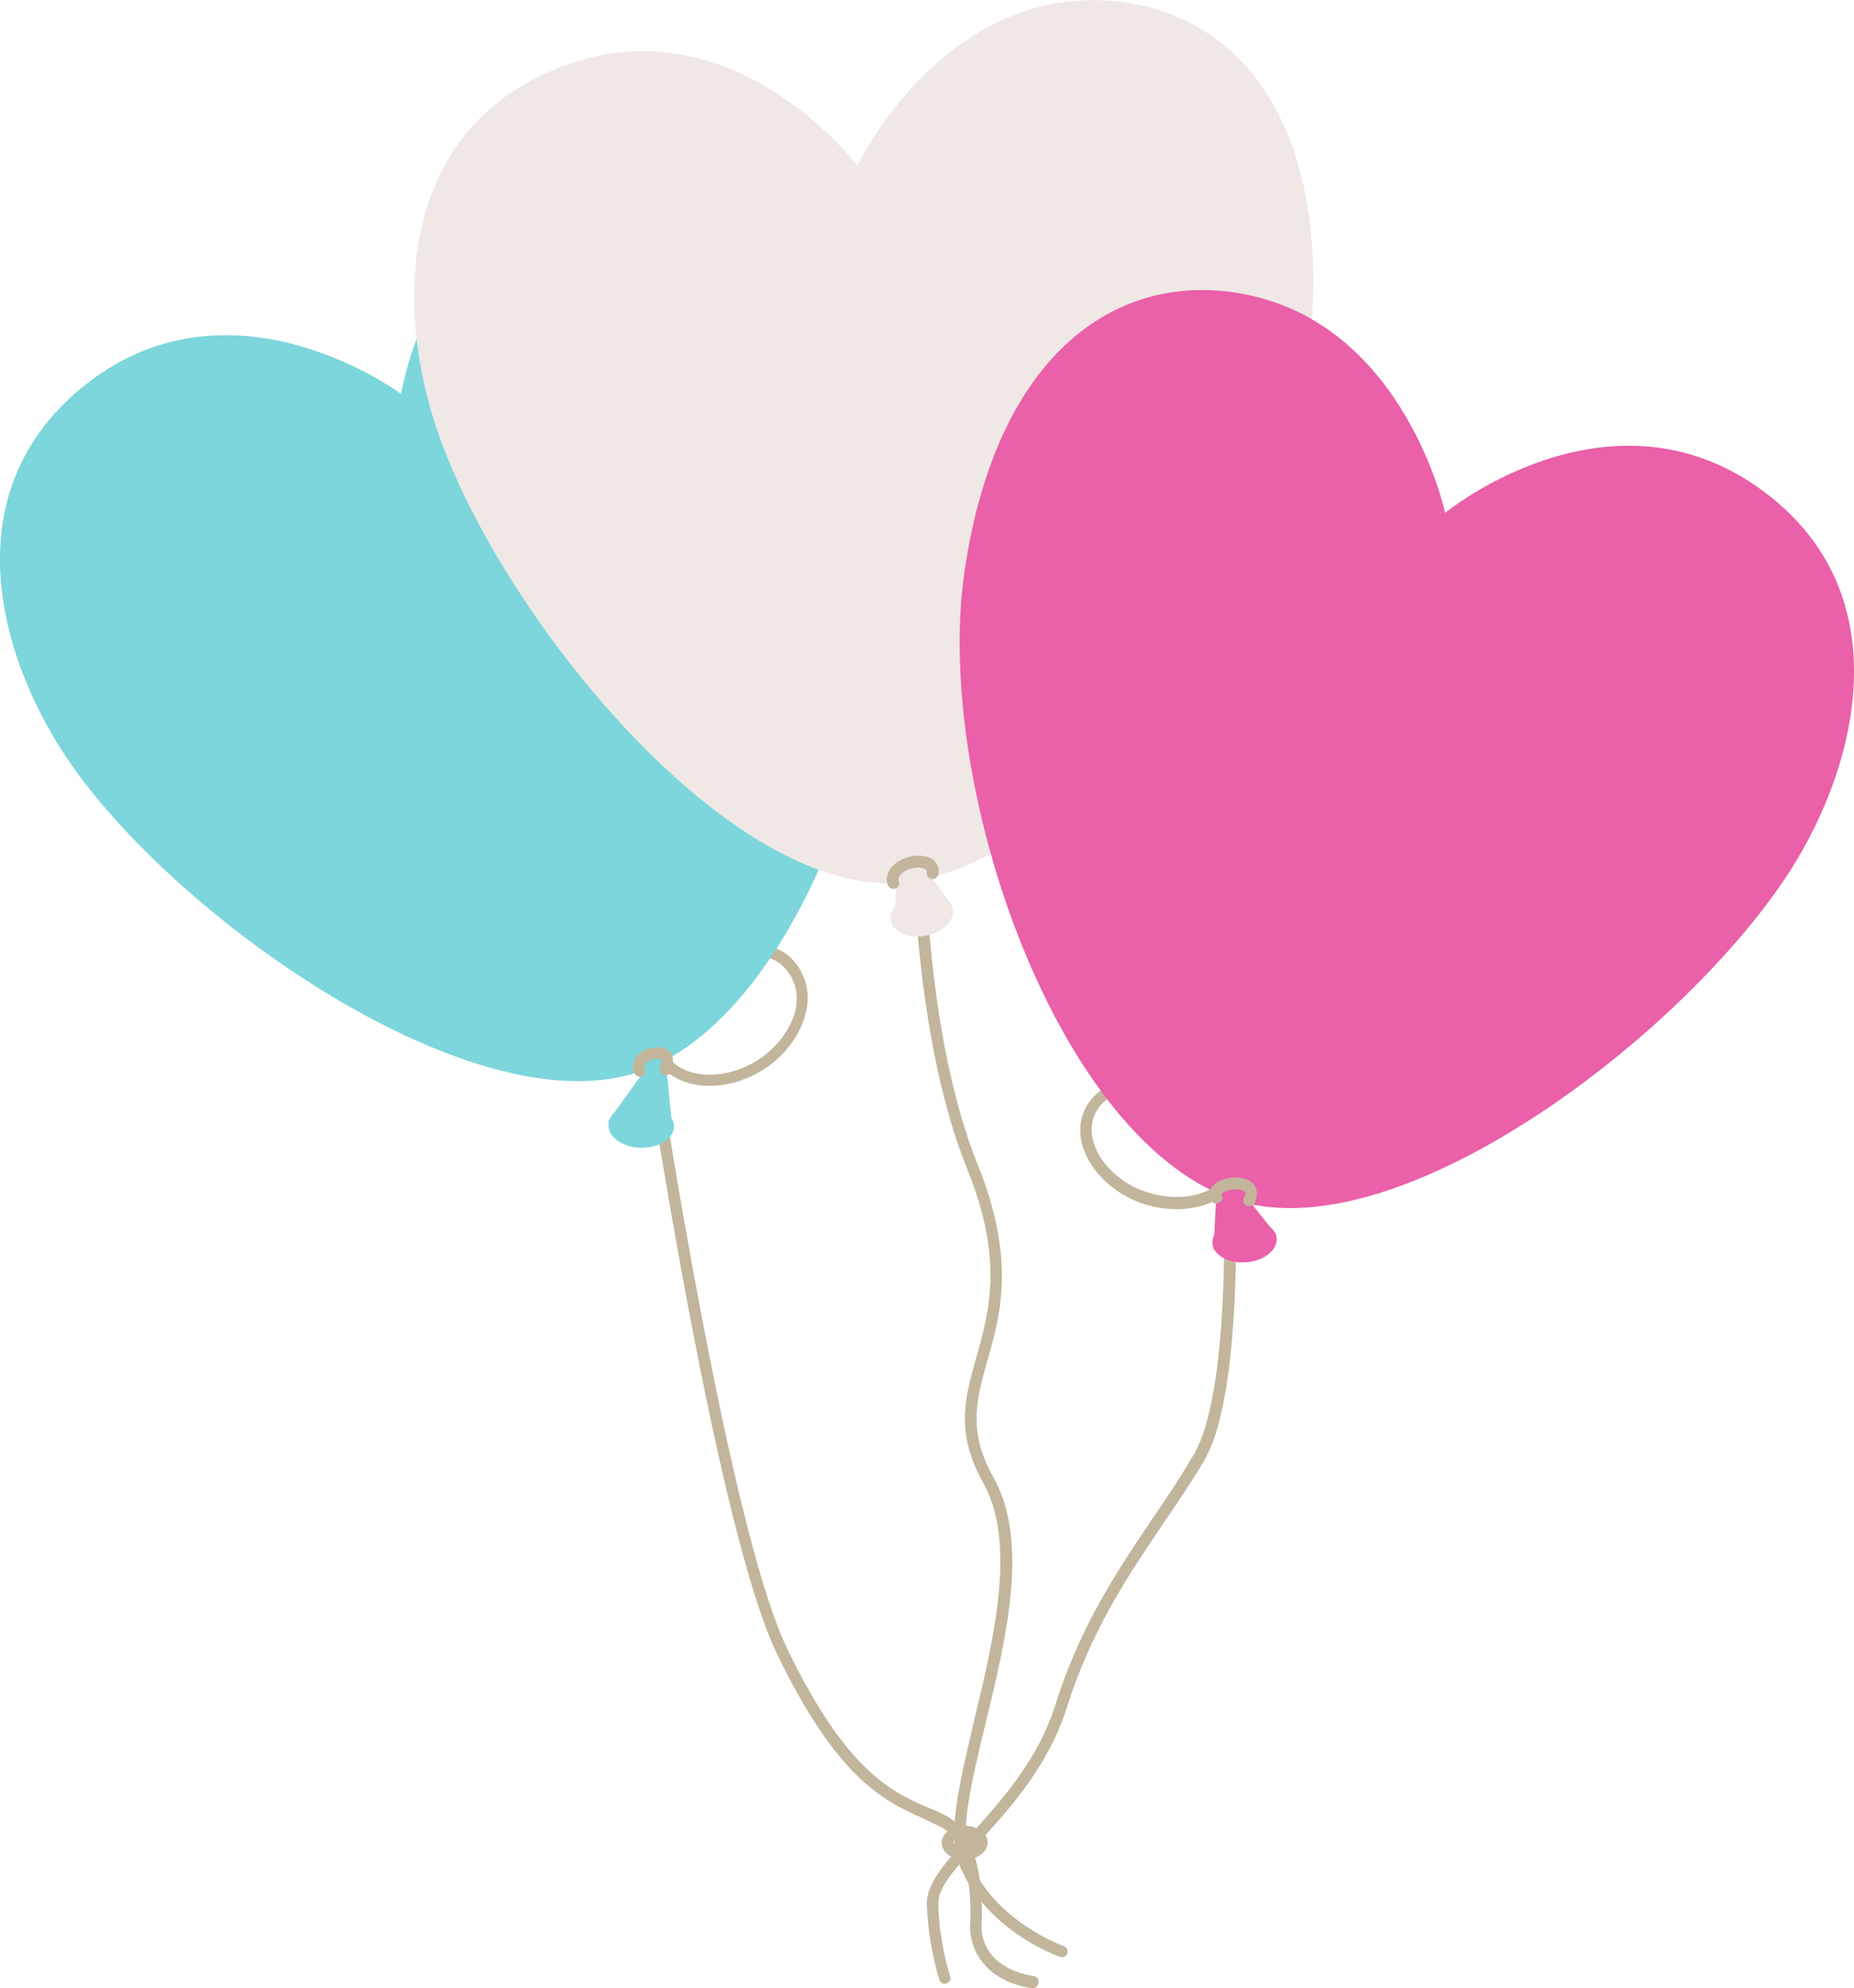 <?xml version="1.0" encoding="UTF-8"?><!-- Generator: Adobe Illustrator 18.0.0, SVG Export Plug-In . SVG Version: 6.00 Build 0)  --><svg xmlns="http://www.w3.org/2000/svg" enable-background="new 146.8 3 549.1 588.4" id="Layer_1" version="1.1" viewBox="146.8 3 549.1 588.4" x="0px" xml:space="preserve" y="0px">
<g id="Change4">
	<g>
		<path d="m452.6 591.5h-0.2c-18.9-3.1-18.3-18-18.3-18.2s1.8-24.3-8.7-29.6c-1.5-0.7-3.1-1.4-4.8-2.3-11.3-5-25.5-11.2-43.6-48.7-20.5-42.5-44.3-211-45.2-218.1-0.1-1 0.5-1.8 1.4-1.9 1-0.1 1.8 0.5 1.9 1.4 0.2 1.8 24.6 175 44.9 217 17.6 36.4 31.1 42.4 41.9 47 1.8 0.7 3.3 1.4 5 2.3 12.5 6.3 10.6 31.9 10.6 33 0 0.5-0.4 11.9 15.5 14.5 1 0.1 1.5 1.1 1.4 2-0.2 1-1 1.6-1.8 1.6z" fill="#C2B59B"/>
	</g>
	<g>
		<path d="m356.9 324.4c-7.1 0-13.2-3.1-16-8.2-1.9-3.5-2.3-7.5-1-11.8 1.8-6.2 6.8-11.7 13.5-15.2 7.1-3.8 13.1-6.3 18.5-6.3 4.9 0 8.7 2.3 11.5 6.5 2.6 4.2 3.3 8.9 1.9 14-1.9 7-7.4 13.7-14.5 17.4-4.5 2.4-9.3 3.6-13.9 3.6zm15-38.1c-4.9 0-11 2.9-16.8 6s-10.2 8-11.8 13.2c-1 3.3-0.7 6.4 0.7 9.2 2.1 4 7 6.4 13 6.4 4 0 8.3-1.1 12.3-3.2 6.3-3.3 11.2-9.2 12.9-15.2 1.1-4 0.6-8-1.5-11.3-2.4-3.5-5.1-5.1-8.8-5.1z" fill="#C2B59B"/>
	</g>
	<g>
		<path d="m432.5 553.4c-3.8 0-6.8-2.1-6.8-5 0-2.7 3-5 6.8-5s6.8 2.1 6.8 5c-0.1 2.8-3.1 5-6.8 5zm0-6.5c-2 0-3.3 1-3.3 1.4s1.2 1.4 3.3 1.4c2 0 3.3-1 3.3-1.4s-1.3-1.4-3.3-1.4z" fill="#C2B59B"/>
	</g>
	<g>
		<path d="m461.3 582.3c-0.2 0-0.4 0-0.6-0.1-1-0.4-22.5-8-30.1-28.1-3.2-8.6 0.5-23.8 4.6-41.4 6-24.8 12.7-52.9 2.9-70.6-8.5-15.1-5.5-25.5-2.1-37.5 3.8-13.5 8.1-28.7-2.7-55.5-9.4-23.1-13.2-51.7-14.9-71.6-1.8-21.5-1.3-37.9-1.3-38 0-1 0.8-1.7 1.8-1.7s1.7 0.8 1.7 1.8c0 0.6-1.7 64.8 15.8 108.2 11.3 28 6.7 44.5 2.9 57.7-3.3 11.8-6 21.1 1.8 34.9 10.6 18.9 3.7 47.7-2.5 73.1-3.9 16.3-7.7 31.8-4.9 39.4 7 18.6 27.9 26 28.1 26.1 1 0.4 1.4 1.3 1.1 2.3-0.2 0.5-0.9 1-1.6 1z" fill="#C2B59B"/>
	</g>
	<g>
		<path d="m495.2 360.9c-4.4 0-8.8-1-12.7-2.7-12-5.5-18.6-17.3-14.6-26.4 2.6-6 8.8-9.4 16.8-9.4 4 0 8.3 1 12.3 2.7 8.6 3.9 23 10.5 18.1 23.8-2.7 7.4-10.1 12-19.9 12zm-10.6-35.3c-6.5 0-11.7 2.7-13.6 7.4-3.2 7.4 2.6 17.3 12.9 21.9 3.6 1.5 7.4 2.4 11.3 2.4 8.2 0 14.4-3.6 16.5-9.8 3.1-8.7-3.6-13.7-16.3-19.5-3.4-1.4-7.2-2.4-10.8-2.4z" fill="#C2B59B"/>
	</g>
	<g>
		<path d="m426.7 590.2c-0.7 0-1.4-0.5-1.7-1.2-0.1-0.4-3.3-10.2-3.7-22.5-0.1-6.1 5.6-12.4 13-20.5 8.9-9.9 20-22 25.2-38.8 7.3-23.1 18.5-39.8 29.3-55.7 4.2-6.1 8-11.9 11.5-17.9 12.4-20.7 8.5-90.2 8.5-91 0-1 0.7-1.8 1.7-1.8s1.8 0.7 1.8 1.7c0.1 2.9 3.9 71.2-8.9 92.9-3.6 6.1-7.5 11.8-11.7 18-10.7 15.8-21.7 32.1-28.9 54.9-5.5 17.4-16.9 30-26.1 40-6.8 7.5-12.1 13.3-12 18.1 0.2 11.8 3.5 21.4 3.5 21.5 0.4 1-0.2 1.9-1.1 2.1 0 0.2-0.2 0.2-0.4 0.2z" fill="#C2B59B"/>
	</g>
</g>
<g id="Change1">
	<g>
		<path d="m336.4 320.1c-47.9 16.9-134.8-43.2-168-90.1-21.7-30.6-36.9-81.6 4.3-113.6 43.5-33.7 92.9 3.2 92.9 3.2s9-56 56.1-67.5c36.9-9 73.9 13.5 86.7 77s-19.7 172.6-72 191z" fill="#7CD6DB"/>
	</g>
	<g>
		<polygon fill="#7CD6DB" points="343.7 314.9 346.1 338.2 326.9 334.9 338.3 319"/>
	</g>
	<g>
		<path d="m327 335.9c-0.1 3.6 4.2 6.7 9.5 6.8 5.4 0.1 9.8-2.6 9.9-6.2s-4.2-6.5-9.5-6.8c-5.4-0.2-9.8 2.6-9.9 6.2z" fill="#7CD6DB"/>
	</g>
	<g opacity=".4">
		<path d="m327 335.9c-0.1 3.6 4.2 6.7 9.5 6.8 5.4 0.1 9.8-2.6 9.9-6.2s-4.2-6.5-9.5-6.8c-5.4-0.2-9.8 2.6-9.9 6.2z" fill="#7CD6DB"/>
	</g>
</g>
<g id="Change2">
	<g>
		<path d="m412.4 264.3c-50.7 2.9-117.3-79.2-136-133.6-12.3-35.5-12.6-88.6 36-107.7 51.1-20.2 88.3 29 88.3 29s24.4-51 72.7-48.9c38 1.7 67.1 33.6 61.7 98.2-5.5 64.7-67.4 160-122.7 163z" fill="#EFE8E5"/>
	</g>
	<g>
		<polygon fill="#EFE8E5" points="413 258 411.3 277.3 429 271.2 420.8 260.1"/>
	</g>
	<g>
			<ellipse cx="420" cy="273.8" fill="#EFE8E5" rx="9.3" ry="6.3" transform="matrix(-.982 .19 -.19 -.982 884.31 462.82)"/>
	</g>
	<g opacity=".4">
			<ellipse cx="420" cy="273.8" fill="#EFE8E5" rx="9.3" ry="6.3" transform="matrix(-.982 .19 -.19 -.982 884.31 462.82)"/>
	</g>
</g>
<g id="Change3">
	<g>
		<path d="m513.7 358.5c48.6 14.5 132.5-49.6 163.5-98.1 20.2-31.7 32.9-83.2-9.8-113.2-45-31.5-92.6 7.6-92.6 7.6s-11.8-55.4-59.3-64.7c-37.3-7.3-73.2 16.9-82.9 81.1-9.9 64.2 28 171.4 81.1 187.3z" fill="#EA60A9"/>
	</g>
	<g>
		<polygon fill="#EA60A9" points="507.4 349.8 506.2 372.8 524.9 368.6 512.9 353.5"/>
	</g>
	<g>
		<path d="m524.9 369.5c0.2 3.6-3.8 6.7-9 7.1s-9.8-2.1-10-5.6 3.8-6.7 9-7.1c5.2-0.3 9.6 2.2 10 5.6z" fill="#EA60A9"/>
	</g>
	<g opacity=".4">
		<path d="m524.9 369.5c0.2 3.6-3.8 6.7-9 7.1s-9.8-2.1-10-5.6 3.8-6.7 9-7.1c5.2-0.3 9.6 2.2 10 5.6z" fill="#EA60A9"/>
	</g>
</g>
<g id="Change4_1_">
	<g>
		<path d="m336.3 321.7c-0.6 0-1.2-0.4-1.5-0.8-0.8-1.3-0.8-2.9-0.1-4.3 0.6-1.1 2.1-3.1 6.3-3.6 2.4-0.2 3.6 0.6 4.3 1.4 1.5 2 0.6 5.1 0.4 5.7-0.4 1-1.3 1.3-2.3 1.1-1-0.4-1.3-1.3-1.1-2.3 0.4-0.8 0.4-2 0.1-2.4-0.1-0.1-0.5-0.2-1.1-0.1-2.7 0.4-3.5 1.3-3.6 1.7s-0.1 0.6 0 1c0.5 0.8 0.2 1.9-0.6 2.4-0.2 0.1-0.4 0.2-0.8 0.2z" fill="#C2B59B"/>
	</g>
	<g>
		<path d="m411.4 266.1c-0.7 0-1.4-0.5-1.7-1.2-0.6-1.7-0.2-3.5 1-5 1.8-2.4 5.5-3.8 8.8-3.6 2 0.1 3.6 0.8 4.4 2 1.2 1.5 1 3.2 0.8 3.5-0.2 1-1.1 1.5-2 1.4-1-0.2-1.5-1.1-1.4-2 0 0 0-0.4-0.2-0.7-0.4-0.4-1-0.6-1.9-0.7-2.3-0.1-4.8 0.8-5.8 2.3-0.7 0.8-0.5 1.5-0.4 1.8 0.4 1-0.2 1.9-1.1 2.1-0.1 0.1-0.4 0.1-0.5 0.1z" fill="#C2B59B"/>
	</g>
	<g>
		<path d="m516.8 360c-0.4 0-0.7-0.1-1-0.2-0.8-0.5-1.1-1.5-0.5-2.4 0.1-0.2 0.5-1 0.4-1.3-0.1-0.2-0.4-0.5-0.8-0.7-1.5-0.7-4.6-0.4-6 0.7-0.4 0.4-0.4 0.6-0.2 0.7 0.4 1-0.1 1.9-1.1 2.3s-1.9-0.1-2.3-1.1c-0.6-1.7-0.1-3.3 1.2-4.5 2.3-2 6.9-2.6 9.8-1.3 1.8 0.8 2.4 2 2.6 3 0.6 2-0.6 3.9-0.7 4.2-0.3 0.4-0.9 0.6-1.4 0.6z" fill="#C2B59B"/>
	</g>
</g>
</svg>